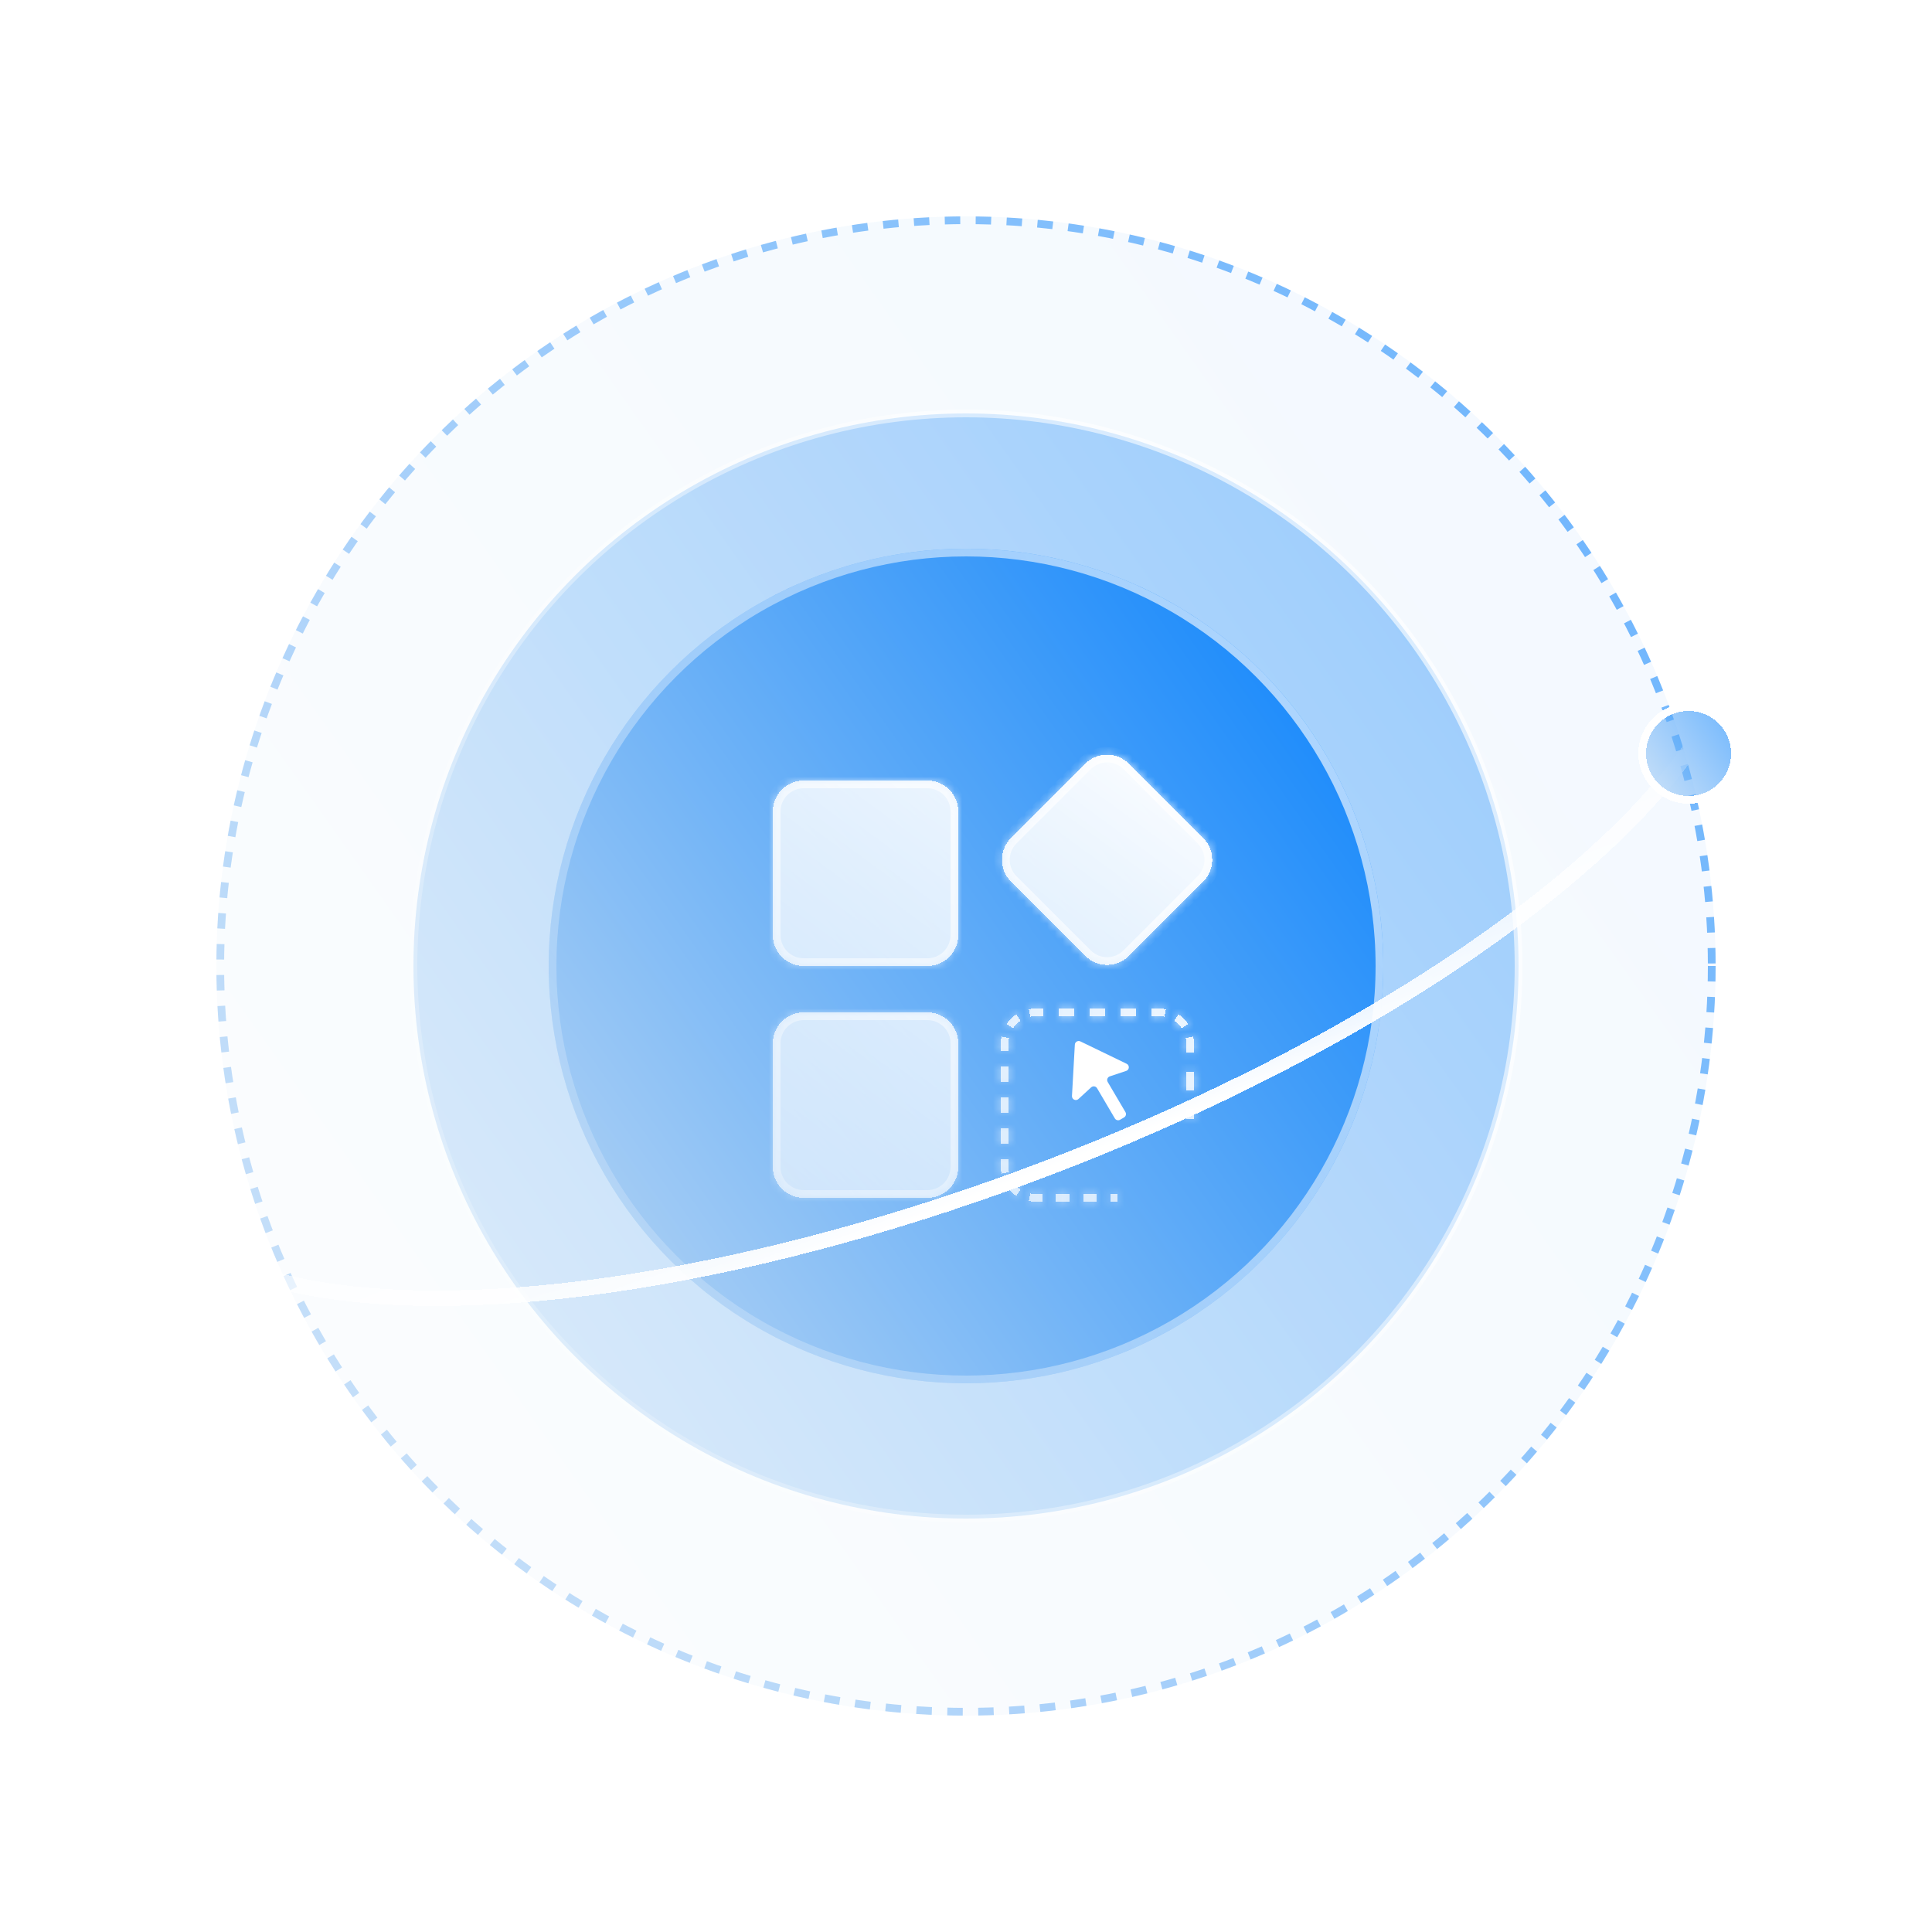 <svg width="250" height="250" viewBox="0 0 250 250" fill="none" xmlns="http://www.w3.org/2000/svg">
<circle cx="125" cy="125" r="97" fill="url(#paint0_linear_391_692)" fill-opacity="0.05"/>
<circle cx="125" cy="125" r="96.5" stroke="url(#paint1_linear_391_692)" stroke-opacity="0.6" stroke-dasharray="2 2"/>
<circle cx="125" cy="125" r="71.5" fill="url(#paint2_linear_391_692)" fill-opacity="0.4" stroke="url(#paint3_linear_391_692)"/>
<g filter="url(#filter0_d_391_692)">
<circle cx="125" cy="125" r="54" fill="url(#paint4_linear_391_692)"/>
<circle cx="125" cy="125" r="53.5" stroke="url(#paint5_linear_391_692)"/>
</g>
<g filter="url(#filter1_d_391_692)">
<mask id="path-6-inside-1_391_692" fill="white">
<path fill-rule="evenodd" clip-rule="evenodd" d="M130.828 110.087C129.266 108.525 129.266 105.993 130.828 104.431L140.43 94.829C141.993 93.266 144.525 93.266 146.087 94.829L155.689 104.431C157.251 105.993 157.251 108.525 155.689 110.087L146.087 119.689C144.525 121.251 141.993 121.251 140.43 119.689L130.828 110.087ZM104 97C101.791 97 100 98.791 100 101V117C100 119.209 101.791 121 104 121H120C122.209 121 124 119.209 124 117V101C124 98.791 122.209 97 120 97H104ZM104 127C101.791 127 100 128.791 100 131V147C100 149.209 101.791 151 104 151H120C122.209 151 124 149.209 124 147V131C124 128.791 122.209 127 120 127H104ZM133.316 127.567C133.537 127.523 133.766 127.5 134 127.5H135V126.5H134C133.7 126.5 133.407 126.529 133.122 126.586L133.316 127.567ZM137 127.5H139V126.5H137V127.5ZM141 127.5H143V126.5H141V127.5ZM145 127.5H147V126.5H145V127.5ZM149 127.5H150C150.234 127.5 150.463 127.523 150.684 127.567L150.878 126.586C150.593 126.529 150.3 126.5 150 126.5H149V127.5ZM131.089 129.056C131.345 128.674 131.674 128.345 132.056 128.089L131.499 127.258C131.009 127.587 130.587 128.009 130.258 128.499L131.089 129.056ZM151.944 128.089C152.326 128.345 152.655 128.674 152.911 129.056L153.742 128.499C153.413 128.009 152.991 127.587 152.501 127.258L151.944 128.089ZM153.433 130.316C153.477 130.537 153.5 130.766 153.5 131V132.221H154.5V131C154.5 130.7 154.471 130.407 154.414 130.122L153.433 130.316ZM130.5 131C130.5 130.766 130.523 130.537 130.567 130.316L129.586 130.122C129.529 130.407 129.5 130.7 129.5 131V132H130.5V131ZM130.5 136V134H129.5V136H130.5ZM153.5 134.663V137.105H154.5V134.663H153.5ZM130.5 140V138H129.5V140H130.5ZM153.5 139.547V140.768H154.5V139.547H153.5ZM130.5 144V142H129.5V144H130.5ZM130.5 147V146H129.5V147C129.5 147.3 129.529 147.593 129.586 147.878L130.567 147.684C130.523 147.463 130.5 147.234 130.5 147ZM132.056 149.911C131.674 149.655 131.345 149.326 131.089 148.944L130.258 149.501C130.587 149.991 131.009 150.413 131.499 150.742L132.056 149.911ZM134 150.5C133.766 150.5 133.537 150.477 133.316 150.433L133.122 151.414C133.407 151.471 133.7 151.5 134 151.5H134.88V150.5H134ZM138.399 150.5H136.64V151.5H138.399V150.5ZM141.919 150.5H140.159V151.5H141.919V150.5ZM144.559 150.5H143.679V151.5H144.559V150.5Z"/>
</mask>
<path fill-rule="evenodd" clip-rule="evenodd" d="M130.828 110.087C129.266 108.525 129.266 105.993 130.828 104.431L140.43 94.829C141.993 93.266 144.525 93.266 146.087 94.829L155.689 104.431C157.251 105.993 157.251 108.525 155.689 110.087L146.087 119.689C144.525 121.251 141.993 121.251 140.43 119.689L130.828 110.087ZM104 97C101.791 97 100 98.791 100 101V117C100 119.209 101.791 121 104 121H120C122.209 121 124 119.209 124 117V101C124 98.791 122.209 97 120 97H104ZM104 127C101.791 127 100 128.791 100 131V147C100 149.209 101.791 151 104 151H120C122.209 151 124 149.209 124 147V131C124 128.791 122.209 127 120 127H104ZM133.316 127.567C133.537 127.523 133.766 127.5 134 127.5H135V126.5H134C133.7 126.5 133.407 126.529 133.122 126.586L133.316 127.567ZM137 127.5H139V126.5H137V127.5ZM141 127.5H143V126.5H141V127.5ZM145 127.5H147V126.5H145V127.5ZM149 127.5H150C150.234 127.5 150.463 127.523 150.684 127.567L150.878 126.586C150.593 126.529 150.3 126.5 150 126.5H149V127.5ZM131.089 129.056C131.345 128.674 131.674 128.345 132.056 128.089L131.499 127.258C131.009 127.587 130.587 128.009 130.258 128.499L131.089 129.056ZM151.944 128.089C152.326 128.345 152.655 128.674 152.911 129.056L153.742 128.499C153.413 128.009 152.991 127.587 152.501 127.258L151.944 128.089ZM153.433 130.316C153.477 130.537 153.5 130.766 153.5 131V132.221H154.5V131C154.5 130.7 154.471 130.407 154.414 130.122L153.433 130.316ZM130.5 131C130.5 130.766 130.523 130.537 130.567 130.316L129.586 130.122C129.529 130.407 129.5 130.7 129.5 131V132H130.5V131ZM130.5 136V134H129.5V136H130.5ZM153.5 134.663V137.105H154.5V134.663H153.5ZM130.5 140V138H129.5V140H130.5ZM153.5 139.547V140.768H154.5V139.547H153.5ZM130.5 144V142H129.5V144H130.5ZM130.5 147V146H129.5V147C129.5 147.3 129.529 147.593 129.586 147.878L130.567 147.684C130.523 147.463 130.5 147.234 130.5 147ZM132.056 149.911C131.674 149.655 131.345 149.326 131.089 148.944L130.258 149.501C130.587 149.991 131.009 150.413 131.499 150.742L132.056 149.911ZM134 150.5C133.766 150.5 133.537 150.477 133.316 150.433L133.122 151.414C133.407 151.471 133.7 151.5 134 151.5H134.88V150.5H134ZM138.399 150.5H136.64V151.5H138.399V150.5ZM141.919 150.5H140.159V151.5H141.919V150.5ZM144.559 150.5H143.679V151.5H144.559V150.5Z" fill="url(#paint6_linear_391_692)" shape-rendering="crispEdges"/>
<path d="M130.828 104.431L130.121 103.723V103.723L130.828 104.431ZM140.43 94.829L141.138 95.536V95.536L140.43 94.829ZM146.087 94.829L146.794 94.121V94.121L146.087 94.829ZM155.689 104.431L156.396 103.723L155.689 104.431ZM155.689 110.087L156.396 110.794L155.689 110.087ZM146.087 119.689L145.38 118.982L146.087 119.689ZM140.43 119.689L139.723 120.396L140.43 119.689ZM133.316 127.567L132.335 127.761L132.529 128.742L133.51 128.548L133.316 127.567ZM135 127.5V128.5H136V127.5H135ZM135 126.5H136V125.5H135V126.5ZM133.122 126.586L132.928 125.605L131.947 125.799L132.141 126.78L133.122 126.586ZM139 127.5V128.5H140V127.5H139ZM137 127.5H136V128.5H137V127.5ZM139 126.5H140V125.5H139V126.5ZM137 126.5V125.5H136V126.5H137ZM143 127.5V128.5H144V127.5H143ZM141 127.5H140V128.5H141V127.5ZM143 126.5H144V125.5H143V126.5ZM141 126.5V125.5H140V126.5H141ZM147 127.5V128.5H148V127.5H147ZM145 127.5H144V128.5H145V127.5ZM147 126.5H148V125.5H147V126.5ZM145 126.5V125.5H144V126.5H145ZM149 127.5H148V128.5H149V127.5ZM150.684 127.567L150.49 128.548L151.471 128.742L151.665 127.761L150.684 127.567ZM150.878 126.586L151.859 126.78L152.053 125.799L151.072 125.605L150.878 126.586ZM149 126.5V125.5H148V126.5H149ZM132.056 128.089L132.612 128.92L133.443 128.364L132.887 127.533L132.056 128.089ZM131.089 129.056L130.533 129.887L131.364 130.443L131.92 129.612L131.089 129.056ZM131.499 127.258L132.33 126.702L131.774 125.871L130.943 126.427L131.499 127.258ZM130.258 128.499L129.427 127.943L128.871 128.774L129.702 129.33L130.258 128.499ZM152.911 129.056L152.08 129.612L152.636 130.443L153.467 129.887L152.911 129.056ZM151.944 128.089L151.113 127.533L150.557 128.364L151.388 128.92L151.944 128.089ZM153.742 128.499L154.298 129.33L155.129 128.774L154.573 127.943L153.742 128.499ZM152.501 127.258L153.057 126.427L152.226 125.871L151.67 126.702L152.501 127.258ZM153.433 130.316L153.239 129.335L152.258 129.53L152.452 130.51L153.433 130.316ZM153.5 132.221H152.5V133.221H153.5V132.221ZM154.5 132.221V133.221H155.5V132.221H154.5ZM154.414 130.122L155.395 129.928L155.201 128.947L154.22 129.141L154.414 130.122ZM130.567 130.316L131.548 130.511L131.742 129.53L130.761 129.335L130.567 130.316ZM129.586 130.122L129.78 129.141L128.799 128.947L128.605 129.928L129.586 130.122ZM129.5 132H128.5V133H129.5V132ZM130.5 132V133H131.5V132H130.5ZM130.5 134H131.5V133H130.5V134ZM130.5 136V137H131.5V136H130.5ZM129.5 134V133H128.5V134H129.5ZM129.5 136H128.5V137H129.5V136ZM153.5 137.105H152.5V138.105H153.5V137.105ZM153.5 134.663V133.663H152.5V134.663H153.5ZM154.5 137.105V138.105H155.5V137.105H154.5ZM154.5 134.663H155.5V133.663H154.5V134.663ZM130.5 138H131.5V137H130.5V138ZM130.5 140V141H131.5V140H130.5ZM129.5 138V137H128.5V138H129.5ZM129.5 140H128.5V141H129.5V140ZM153.5 140.768H152.5V141.768H153.5V140.768ZM153.5 139.547V138.547H152.5V139.547H153.5ZM154.5 140.768V141.768H155.5V140.768H154.5ZM154.5 139.547H155.5V138.547H154.5V139.547ZM130.5 142H131.5V141H130.5V142ZM130.5 144V145H131.5V144H130.5ZM129.5 142V141H128.5V142H129.5ZM129.5 144H128.5V145H129.5V144ZM130.5 146H131.5V145H130.5V146ZM129.5 146V145H128.5V146H129.5ZM129.586 147.878L128.605 148.072L128.799 149.053L129.78 148.859L129.586 147.878ZM130.567 147.684L130.761 148.665L131.742 148.471L131.548 147.49L130.567 147.684ZM131.089 148.944L131.92 148.388L131.364 147.557L130.533 148.113L131.089 148.944ZM132.056 149.911L132.887 150.467L133.443 149.636L132.612 149.08L132.056 149.911ZM130.258 149.501L129.702 148.67L128.871 149.226L129.427 150.057L130.258 149.501ZM131.499 150.742L130.943 151.573L131.774 152.129L132.33 151.298L131.499 150.742ZM133.316 150.433L133.51 149.452L132.529 149.258L132.335 150.239L133.316 150.433ZM133.122 151.414L132.141 151.22L131.947 152.201L132.928 152.395L133.122 151.414ZM134.88 151.5V152.5H135.88V151.5H134.88ZM134.88 150.5H135.88V149.5H134.88V150.5ZM136.64 150.5V149.5H135.64V150.5H136.64ZM138.399 150.5H139.399V149.5H138.399V150.5ZM136.64 151.5H135.64V152.5H136.64V151.5ZM138.399 151.5V152.5H139.399V151.5H138.399ZM140.159 150.5V149.5H139.159V150.5H140.159ZM141.919 150.5H142.919V149.5H141.919V150.5ZM140.159 151.5H139.159V152.5H140.159V151.5ZM141.919 151.5V152.5H142.919V151.5H141.919ZM143.679 150.5V149.5H142.679V150.5H143.679ZM144.559 150.5H145.559V149.5H144.559V150.5ZM143.679 151.5H142.679V152.5H143.679V151.5ZM144.559 151.5V152.5H145.559V151.5H144.559ZM130.121 103.723C128.169 105.676 128.169 108.842 130.121 110.794L131.536 109.38C130.364 108.209 130.364 106.309 131.536 105.138L130.121 103.723ZM139.723 94.121L130.121 103.723L131.536 105.138L141.138 95.536L139.723 94.121ZM146.794 94.121C144.842 92.169 141.676 92.169 139.723 94.121L141.138 95.536C142.309 94.364 144.209 94.364 145.38 95.536L146.794 94.121ZM156.396 103.723L146.794 94.121L145.38 95.536L154.982 105.138L156.396 103.723ZM156.396 110.794C158.349 108.842 158.349 105.676 156.396 103.723L154.982 105.138C156.154 106.309 156.154 108.209 154.982 109.38L156.396 110.794ZM146.794 120.396L156.396 110.794L154.982 109.38L145.38 118.982L146.794 120.396ZM139.723 120.396C141.676 122.349 144.842 122.349 146.794 120.396L145.38 118.982C144.209 120.154 142.309 120.154 141.138 118.982L139.723 120.396ZM130.121 110.794L139.723 120.396L141.138 118.982L131.536 109.38L130.121 110.794ZM101 101C101 99.343 102.343 98 104 98V96C101.239 96 99 98.239 99 101H101ZM101 117V101H99V117H101ZM104 120C102.343 120 101 118.657 101 117H99C99 119.761 101.239 122 104 122V120ZM120 120H104V122H120V120ZM123 117C123 118.657 121.657 120 120 120V122C122.761 122 125 119.761 125 117H123ZM123 101V117H125V101H123ZM120 98C121.657 98 123 99.343 123 101H125C125 98.239 122.761 96 120 96V98ZM104 98H120V96H104V98ZM101 131C101 129.343 102.343 128 104 128V126C101.239 126 99 128.239 99 131H101ZM101 147V131H99V147H101ZM104 150C102.343 150 101 148.657 101 147H99C99 149.761 101.239 152 104 152V150ZM120 150H104V152H120V150ZM123 147C123 148.657 121.657 150 120 150V152C122.761 152 125 149.761 125 147H123ZM123 131V147H125V131H123ZM120 128C121.657 128 123 129.343 123 131H125C125 128.239 122.761 126 120 126V128ZM104 128H120V126H104V128ZM134 126.5C133.7 126.5 133.407 126.529 133.122 126.586L133.51 128.548C133.668 128.517 133.831 128.5 134 128.5V126.5ZM135 126.5H134V128.5H135V126.5ZM134 126.5V127.5H136V126.5H134ZM134 127.5H135V125.5H134V127.5ZM133.316 127.567C133.537 127.523 133.766 127.5 134 127.5V125.5C133.635 125.5 133.276 125.536 132.928 125.605L133.316 127.567ZM134.297 127.373L134.103 126.392L132.141 126.78L132.335 127.761L134.297 127.373ZM139 126.5H137V128.5H139V126.5ZM138 126.5V127.5H140V126.5H138ZM137 127.5H139V125.5H137V127.5ZM138 127.5V126.5H136V127.5H138ZM143 126.5H141V128.5H143V126.5ZM142 126.5V127.5H144V126.5H142ZM141 127.5H143V125.5H141V127.5ZM142 127.5V126.5H140V127.5H142ZM147 126.5H145V128.5H147V126.5ZM146 126.5V127.5H148V126.5H146ZM145 127.5H147V125.5H145V127.5ZM146 127.5V126.5H144V127.5H146ZM150 126.5H149V128.5H150V126.5ZM150.878 126.586C150.593 126.529 150.3 126.5 150 126.5V128.5C150.169 128.5 150.332 128.517 150.49 128.548L150.878 126.586ZM149.897 126.392L149.703 127.373L151.665 127.761L151.859 126.78L149.897 126.392ZM150 127.5C150.234 127.5 150.463 127.523 150.684 127.567L151.072 125.605C150.724 125.536 150.365 125.5 150 125.5V127.5ZM149 127.5H150V125.5H149V127.5ZM150 127.5V126.5H148V127.5H150ZM131.499 127.258C131.009 127.587 130.587 128.009 130.258 128.499L131.92 129.612C132.103 129.339 132.339 129.103 132.612 128.92L131.499 127.258ZM130.668 127.815L131.225 128.646L132.887 127.533L132.33 126.702L130.668 127.815ZM131.089 129.056C131.345 128.674 131.674 128.345 132.056 128.089L130.943 126.427C130.344 126.828 129.828 127.344 129.427 127.943L131.089 129.056ZM131.646 128.225L130.815 127.668L129.702 129.33L130.533 129.887L131.646 128.225ZM153.742 128.499C153.413 128.009 152.991 127.587 152.501 127.258L151.388 128.92C151.661 129.103 151.897 129.339 152.08 129.612L153.742 128.499ZM153.185 127.668L152.354 128.225L153.467 129.887L154.298 129.33L153.185 127.668ZM151.944 128.089C152.326 128.345 152.655 128.674 152.911 129.056L154.573 127.943C154.172 127.344 153.656 126.828 153.057 126.427L151.944 128.089ZM152.775 128.646L153.332 127.815L151.67 126.702L151.113 127.533L152.775 128.646ZM154.5 131C154.5 130.7 154.471 130.407 154.414 130.122L152.452 130.51C152.483 130.668 152.5 130.831 152.5 131H154.5ZM154.5 132.221V131H152.5V132.221H154.5ZM154.5 131.221H153.5V133.221H154.5V131.221ZM153.5 131V132.221H155.5V131H153.5ZM153.433 130.316C153.477 130.537 153.5 130.766 153.5 131H155.5C155.5 130.635 155.464 130.276 155.395 129.928L153.433 130.316ZM153.627 131.297L154.608 131.103L154.22 129.141L153.239 129.335L153.627 131.297ZM129.586 130.122C129.529 130.407 129.5 130.7 129.5 131H131.5C131.5 130.831 131.517 130.668 131.548 130.511L129.586 130.122ZM129.392 131.103L130.373 131.297L130.761 129.335L129.78 129.141L129.392 131.103ZM130.5 131C130.5 130.766 130.523 130.537 130.567 130.316L128.605 129.928C128.536 130.276 128.5 130.635 128.5 131H130.5ZM130.5 132V131H128.5V132H130.5ZM130.5 131H129.5V133H130.5V131ZM129.5 131V132H131.5V131H129.5ZM129.5 134V136H131.5V134H129.5ZM129.5 135H130.5V133H129.5V135ZM130.5 136V134H128.5V136H130.5ZM130.5 135H129.5V137H130.5V135ZM154.5 137.105V134.663H152.5V137.105H154.5ZM154.5 136.105H153.5V138.105H154.5V136.105ZM153.5 134.663V137.105H155.5V134.663H153.5ZM153.5 135.663H154.5V133.663H153.5V135.663ZM129.5 138V140H131.5V138H129.5ZM129.5 139H130.5V137H129.5V139ZM130.5 140V138H128.5V140H130.5ZM130.5 139H129.5V141H130.5V139ZM154.5 140.768V139.547H152.5V140.768H154.5ZM154.5 139.768H153.5V141.768H154.5V139.768ZM153.5 139.547V140.768H155.5V139.547H153.5ZM153.5 140.547H154.5V138.547H153.5V140.547ZM129.5 142V144H131.5V142H129.5ZM129.5 143H130.5V141H129.5V143ZM130.5 144V142H128.5V144H130.5ZM130.5 143H129.5V145H130.5V143ZM129.5 146V147H131.5V146H129.5ZM129.5 147H130.5V145H129.5V147ZM130.5 147V146H128.5V147H130.5ZM130.567 147.684C130.523 147.463 130.5 147.234 130.5 147H128.5C128.5 147.365 128.536 147.724 128.605 148.072L130.567 147.684ZM130.373 146.703L129.392 146.897L129.78 148.859L130.761 148.665L130.373 146.703ZM129.5 147C129.5 147.3 129.529 147.593 129.586 147.878L131.548 147.49C131.517 147.332 131.5 147.169 131.5 147H129.5ZM130.258 149.501C130.587 149.991 131.009 150.413 131.499 150.742L132.612 149.08C132.339 148.897 132.103 148.661 131.92 148.388L130.258 149.501ZM130.815 150.332L131.646 149.775L130.533 148.113L129.702 148.67L130.815 150.332ZM132.056 149.911C131.674 149.655 131.345 149.326 131.089 148.944L129.427 150.057C129.828 150.656 130.344 151.172 130.943 151.573L132.056 149.911ZM131.225 149.355L130.668 150.185L132.33 151.298L132.887 150.467L131.225 149.355ZM133.122 151.414C133.407 151.471 133.7 151.5 134 151.5V149.5C133.831 149.5 133.668 149.484 133.51 149.452L133.122 151.414ZM134.103 151.608L134.297 150.627L132.335 150.239L132.141 151.22L134.103 151.608ZM134 150.5C133.766 150.5 133.537 150.477 133.316 150.433L132.928 152.395C133.276 152.464 133.635 152.5 134 152.5V150.5ZM134.88 150.5H134V152.5H134.88V150.5ZM133.88 150.5V151.5H135.88V150.5H133.88ZM134 151.5H134.88V149.5H134V151.5ZM136.64 151.5H138.399V149.5H136.64V151.5ZM137.64 151.5V150.5H135.64V151.5H137.64ZM138.399 150.5H136.64V152.5H138.399V150.5ZM137.399 150.5V151.5H139.399V150.5H137.399ZM140.159 151.5H141.919V149.5H140.159V151.5ZM141.159 151.5V150.5H139.159V151.5H141.159ZM141.919 150.5H140.159V152.5H141.919V150.5ZM140.919 150.5V151.5H142.919V150.5H140.919ZM143.679 151.5H144.559V149.5H143.679V151.5ZM144.679 151.5V150.5H142.679V151.5H144.679ZM144.559 150.5H143.679V152.5H144.559V150.5ZM143.559 150.5V151.5H145.559V150.5H143.559Z" fill="url(#paint7_linear_391_692)" mask="url(#path-6-inside-1_391_692)"/>
</g>
<path fill-rule="evenodd" clip-rule="evenodd" d="M145.727 138.577C146.153 138.435 146.191 137.847 145.787 137.652L139.8 134.756C139.479 134.601 139.103 134.822 139.084 135.178L138.713 141.818C138.688 142.266 139.22 142.518 139.55 142.214L141.193 140.704C141.427 140.489 141.8 140.544 141.962 140.819L144.258 144.717C144.398 144.955 144.704 145.034 144.942 144.894L145.456 144.592C145.694 144.451 145.773 144.145 145.633 143.907L143.337 140.009C143.176 139.735 143.308 139.381 143.61 139.281L145.727 138.577Z" fill="white"/>
<g filter="url(#filter2_d_391_692)">
<ellipse cx="121.29" cy="113.724" rx="110.259" ry="40.044" transform="rotate(-20.888 121.29 113.724)" stroke="url(#paint8_linear_391_692)" stroke-width="2" shape-rendering="crispEdges"/>
</g>
<g filter="url(#filter3_d_391_692)">
<circle cx="218.5" cy="97.5" r="6.5" fill="url(#paint9_linear_391_692)" fill-opacity="0.6" shape-rendering="crispEdges"/>
<circle cx="218.5" cy="97.5" r="6" stroke="white" shape-rendering="crispEdges"/>
</g>
<defs>
<filter id="filter0_d_391_692" x="55" y="55" width="140" height="140" filterUnits="userSpaceOnUse" color-interpolation-filters="sRGB">
<feFlood flood-opacity="0" result="BackgroundImageFix"/>
<feColorMatrix in="SourceAlpha" type="matrix" values="0 0 0 0 0 0 0 0 0 0 0 0 0 0 0 0 0 0 127 0" result="hardAlpha"/>
<feOffset/>
<feGaussianBlur stdDeviation="8"/>
<feComposite in2="hardAlpha" operator="out"/>
<feColorMatrix type="matrix" values="0 0 0 0 0.131 0 0 0 0 0.489 0 0 0 0 0.85 0 0 0 0.3 0"/>
<feBlend mode="normal" in2="BackgroundImageFix" result="effect1_dropShadow_391_692"/>
<feBlend mode="normal" in="SourceGraphic" in2="effect1_dropShadow_391_692" result="shape"/>
</filter>
<filter id="filter1_d_391_692" x="92" y="89.657" width="72.861" height="73.843" filterUnits="userSpaceOnUse" color-interpolation-filters="sRGB">
<feFlood flood-opacity="0" result="BackgroundImageFix"/>
<feColorMatrix in="SourceAlpha" type="matrix" values="0 0 0 0 0 0 0 0 0 0 0 0 0 0 0 0 0 0 127 0" result="hardAlpha"/>
<feOffset dy="4"/>
<feGaussianBlur stdDeviation="4"/>
<feComposite in2="hardAlpha" operator="out"/>
<feColorMatrix type="matrix" values="0 0 0 0 0.302 0 0 0 0 0.359 0 0 0 0 0.717 0 0 0 0.2 0"/>
<feBlend mode="normal" in2="BackgroundImageFix" result="effect1_dropShadow_391_692"/>
<feBlend mode="normal" in="SourceGraphic" in2="effect1_dropShadow_391_692" result="shape"/>
</filter>
<filter id="filter2_d_391_692" x="12.279" y="54.455" width="218.022" height="118.537" filterUnits="userSpaceOnUse" color-interpolation-filters="sRGB">
<feFlood flood-opacity="0" result="BackgroundImageFix"/>
<feColorMatrix in="SourceAlpha" type="matrix" values="0 0 0 0 0 0 0 0 0 0 0 0 0 0 0 0 0 0 127 0" result="hardAlpha"/>
<feOffset/>
<feGaussianBlur stdDeviation="2"/>
<feComposite in2="hardAlpha" operator="out"/>
<feColorMatrix type="matrix" values="0 0 0 0 1 0 0 0 0 1 0 0 0 0 1 0 0 0 1 0"/>
<feBlend mode="normal" in2="BackgroundImageFix" result="effect1_dropShadow_391_692"/>
<feBlend mode="normal" in="SourceGraphic" in2="effect1_dropShadow_391_692" result="shape"/>
</filter>
<filter id="filter3_d_391_692" x="208" y="87" width="21" height="21" filterUnits="userSpaceOnUse" color-interpolation-filters="sRGB">
<feFlood flood-opacity="0" result="BackgroundImageFix"/>
<feColorMatrix in="SourceAlpha" type="matrix" values="0 0 0 0 0 0 0 0 0 0 0 0 0 0 0 0 0 0 127 0" result="hardAlpha"/>
<feOffset/>
<feGaussianBlur stdDeviation="2"/>
<feComposite in2="hardAlpha" operator="out"/>
<feColorMatrix type="matrix" values="0 0 0 0 1 0 0 0 0 1 0 0 0 0 1 0 0 0 1 0"/>
<feBlend mode="normal" in2="BackgroundImageFix" result="effect1_dropShadow_391_692"/>
<feBlend mode="normal" in="SourceGraphic" in2="effect1_dropShadow_391_692" result="shape"/>
</filter>
<linearGradient id="paint0_linear_391_692" x1="222" y1="28" x2="1.377" y2="184.459" gradientUnits="userSpaceOnUse">
<stop stop-color="#0781FC"/>
<stop offset="1" stop-color="#BBD7F3"/>
</linearGradient>
<linearGradient id="paint1_linear_391_692" x1="222" y1="39.878" x2="-3.76" y2="178.012" gradientUnits="userSpaceOnUse">
<stop stop-color="#0781FC"/>
<stop offset="1" stop-color="#BBD7F3"/>
</linearGradient>
<linearGradient id="paint2_linear_391_692" x1="197" y1="53" x2="33.239" y2="169.135" gradientUnits="userSpaceOnUse">
<stop stop-color="#0781FC"/>
<stop offset="1" stop-color="#BBD7F3"/>
</linearGradient>
<linearGradient id="paint3_linear_391_692" x1="197" y1="61.816" x2="29.426" y2="164.349" gradientUnits="userSpaceOnUse">
<stop stop-color="white" stop-opacity="0.7"/>
<stop offset="1" stop-color="white" stop-opacity="0.1"/>
</linearGradient>
<linearGradient id="paint4_linear_391_692" x1="179" y1="71" x2="56.179" y2="158.101" gradientUnits="userSpaceOnUse">
<stop stop-color="#0781FC"/>
<stop offset="1" stop-color="#BBD7F3"/>
</linearGradient>
<linearGradient id="paint5_linear_391_692" x1="179" y1="77.612" x2="53.319" y2="154.512" gradientUnits="userSpaceOnUse">
<stop stop-color="white" stop-opacity="0.7"/>
<stop offset="1" stop-color="white" stop-opacity="0.1"/>
</linearGradient>
<linearGradient id="paint6_linear_391_692" x1="156.369" y1="93.532" x2="110.119" y2="156.747" gradientUnits="userSpaceOnUse">
<stop stop-color="white"/>
<stop offset="1" stop-color="white" stop-opacity="0.6"/>
</linearGradient>
<linearGradient id="paint7_linear_391_692" x1="155.951" y1="93.532" x2="109.947" y2="156.213" gradientUnits="userSpaceOnUse">
<stop stop-color="white" stop-opacity="0.8"/>
<stop offset="1" stop-color="white" stop-opacity="0.3"/>
</linearGradient>
<linearGradient id="paint8_linear_391_692" x1="121.29" y1="73.68" x2="121.29" y2="153.768" gradientUnits="userSpaceOnUse">
<stop offset="0.34" stop-color="white" stop-opacity="0"/>
<stop offset="1" stop-color="white"/>
</linearGradient>
<linearGradient id="paint9_linear_391_692" x1="225" y1="91" x2="210.216" y2="101.484" gradientUnits="userSpaceOnUse">
<stop stop-color="#0781FC"/>
<stop offset="1" stop-color="#BBD7F3"/>
</linearGradient>
</defs>
</svg>
